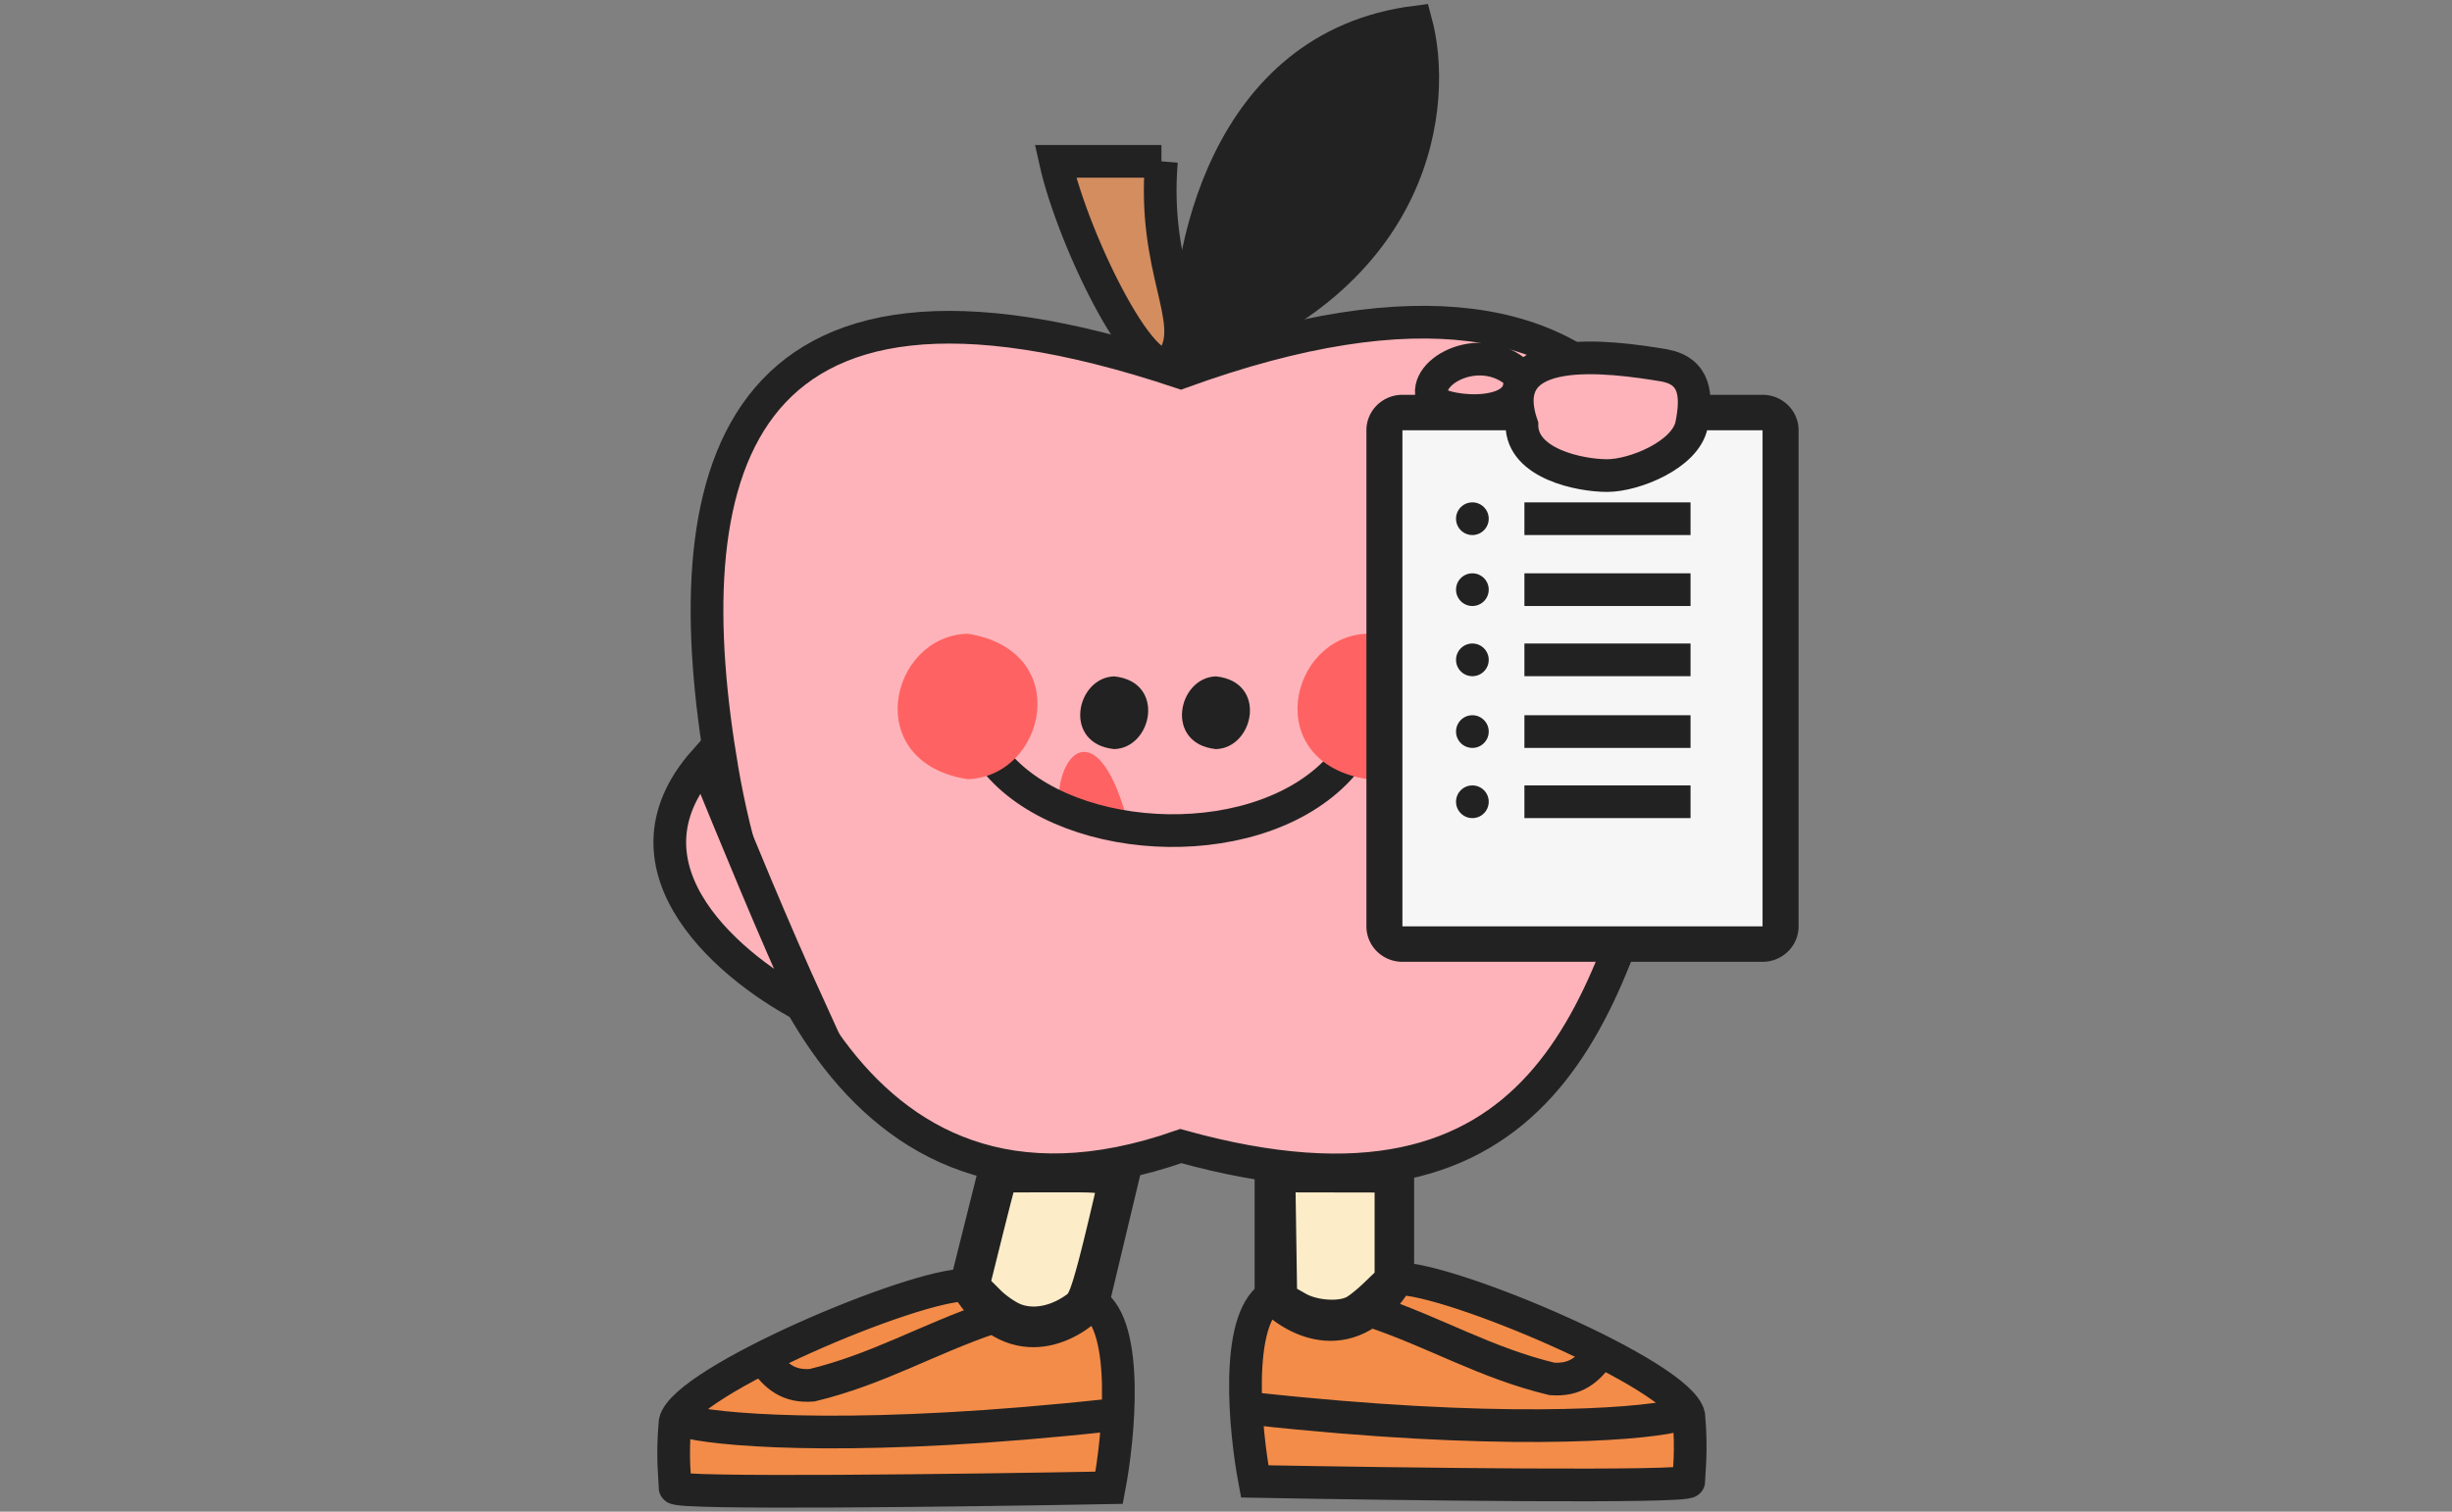<svg width="300" height="185" xmlns="http://www.w3.org/2000/svg"><rect width="100%" height="100%" fill="#808080" stroke="none"/><path fill="#f38c48" stroke="#222" stroke-width="4" d="M118.199 157.271c5.57 8.976 12.663 5.184 15.514 2.166m-15.514-2.166c-6.368-.117-34.506 11.78-35.602 16.732-.398 4.33 0 7.086 0 8.07 0 .788 35.403.328 53.105 0 1.193-6.299 2.466-19.644-1.99-22.636m-15.513-2.166 3.866-15.444 15.547 1.295-3.9 16.315m37.305-2.943c-5.57 8.976-12.664 5.183-15.515 2.165m15.514-2.165c6.365-.122 34.507 11.781 35.602 16.731.398 4.331 0 7.087 0 8.071 0 .787-35.403.328-53.105 0-1.193-6.299-2.466-19.645 1.99-22.637m15.513-2.165v-14.667h-15.514v16.832"/><path fill="#fdb3b9" stroke="#222" stroke-width="4" d="M88.361 94.24c-5.998-35.13 0-67.453 56.106-48.668 58.786-21.379 69.164 17.231 59.528 51.328-7.213 25.52-14.455 55.898-59.528 43.358-42.022 14.764-53.511-30.822-56.106-46.018Z"/><path fill="#ff6262" d="M129.567 99.545c-.741-7.413 4.818-12.972 8.524 1.482z"/><path fill="none" stroke="#222" stroke-width="4" d="M122.087 93.498c8.908 10.378 32.579 11.354 42.25 0m-71.034 72.603c1.611 2.421 3.222 3.631 6.04 3.429 8.087-1.955 14.12-5.611 21.945-8.27m14.509 11.92c-29.633 3.246-46.55 1.968-51.304.923m111.418-8.779c-1.61 2.421-3.221 3.631-6.039 3.429-8.087-1.954-14.12-5.615-21.945-8.27m-14.51 11.919c29.635 3.246 46.551 1.967 51.305.922"/><path fill="#ff6262" d="M118.381 95.356c-13.1-2.05-9.575-17.509 0-17.8 13.1 2.05 9.575 17.509 0 17.8zm48.923 0c-13.1-2.05-9.575-17.509 0-17.8 13.1 2.05 9.575 17.509 0 17.8z"/><path fill="#222" d="M148.772 91.676c-6.344-.656-4.684-8.758 0-8.9 6.344.656 4.684 8.758 0 8.9zm-12.45 0c-6.344-.656-4.684-8.758 0-8.9 6.344.656 4.684 8.758 0 8.9z"/><path fill="#d38d5f" stroke="#222" stroke-width="4" d="M142.101 19.745H129.13c2.195 9.875 11.527 28.83 14.454 24.09 2.927-4.74-2.595-10.748-1.483-24.09z"/><path fill="#222" stroke="#222" stroke-width="4" d="M145.437 43.835c-.494-12.479 4.373-38.174 27.797-41.139 2.594 9.636.667 31.355-27.797 41.139z"/><rect width="48.669" height="64.758" x="169.283" y="50.191" fill="#f6f6f6" rx="5"/><path fill="#222" d="M215.648 48.317h-44.063c-1.168 0-2.29.457-3.116 1.27a4.303 4.303 0 0 0-1.29 3.067v60.717c0 1.15.464 2.253 1.29 3.067a4.443 4.443 0 0 0 3.116 1.27h44.063a4.446 4.446 0 0 0 3.116-1.27 4.306 4.306 0 0 0 1.29-3.067V52.654c0-1.15-.464-2.253-1.29-3.067a4.445 4.445 0 0 0-3.116-1.27zm0 65.054h-44.063V52.654h44.063z"/><path fill="#fdb3b9" stroke="#222" stroke-width="4" d="M203.688 44.724c3.706.73 4.013 3.634 3.272 7.282-.742 3.648-6.991 6.195-10.326 6.195-3.336 0-10.429-1.452-10.429-6.195-3.584-10.378 10.717-8.403 17.483-7.282zm-28.231 4.363c-2.026-3.324 5.559-7.667 10.328-3.29 1.496 5.802-8.998 4.79-10.328 3.29zM86.201 93.128c-11.732 13.231 3.534 25.704 12.908 30.391-4.572-10.017-8.728-20.207-12.908-30.391z"/><circle cx="180.144" cy="63.48" r="2" fill="#222"/><circle cx="180.144" cy="72.163" r="2" fill="#222"/><circle cx="180.144" cy="80.753" r="2" fill="#222"/><circle cx="180.144" cy="89.53" r="2" fill="#222"/><circle cx="180.144" cy="98.12" r="2" fill="#222"/><path stroke="#222" stroke-linecap="square" stroke-width="4" d="M188.51 98.12h16.325m-16.325-8.59h16.325M188.51 72.163h16.325M188.51 63.48h16.325M188.51 80.753h16.325"/><path fill="#fcedc8" stroke="#222" stroke-linecap="round" stroke-width="1.431" d="m159.415 158.95-1.431-.81-.098-6.466-.097-6.467 5.554.01 5.555.01v10.819l-1.521 1.464c-.837.806-1.873 1.644-2.303 1.864-1.322.676-4.082.47-5.66-.422zm-34.685 1.368c-.773-.278-2.044-1.144-2.825-1.925l-1.42-1.42 1.144-4.593a733.418 733.418 0 0 1 1.482-5.881l.34-1.286 5.72-.01c5.649-.008 5.72.002 5.547.75-2.13 9.18-3.067 12.513-3.638 12.946-2.073 1.57-4.45 2.101-6.35 1.419z"/></svg>